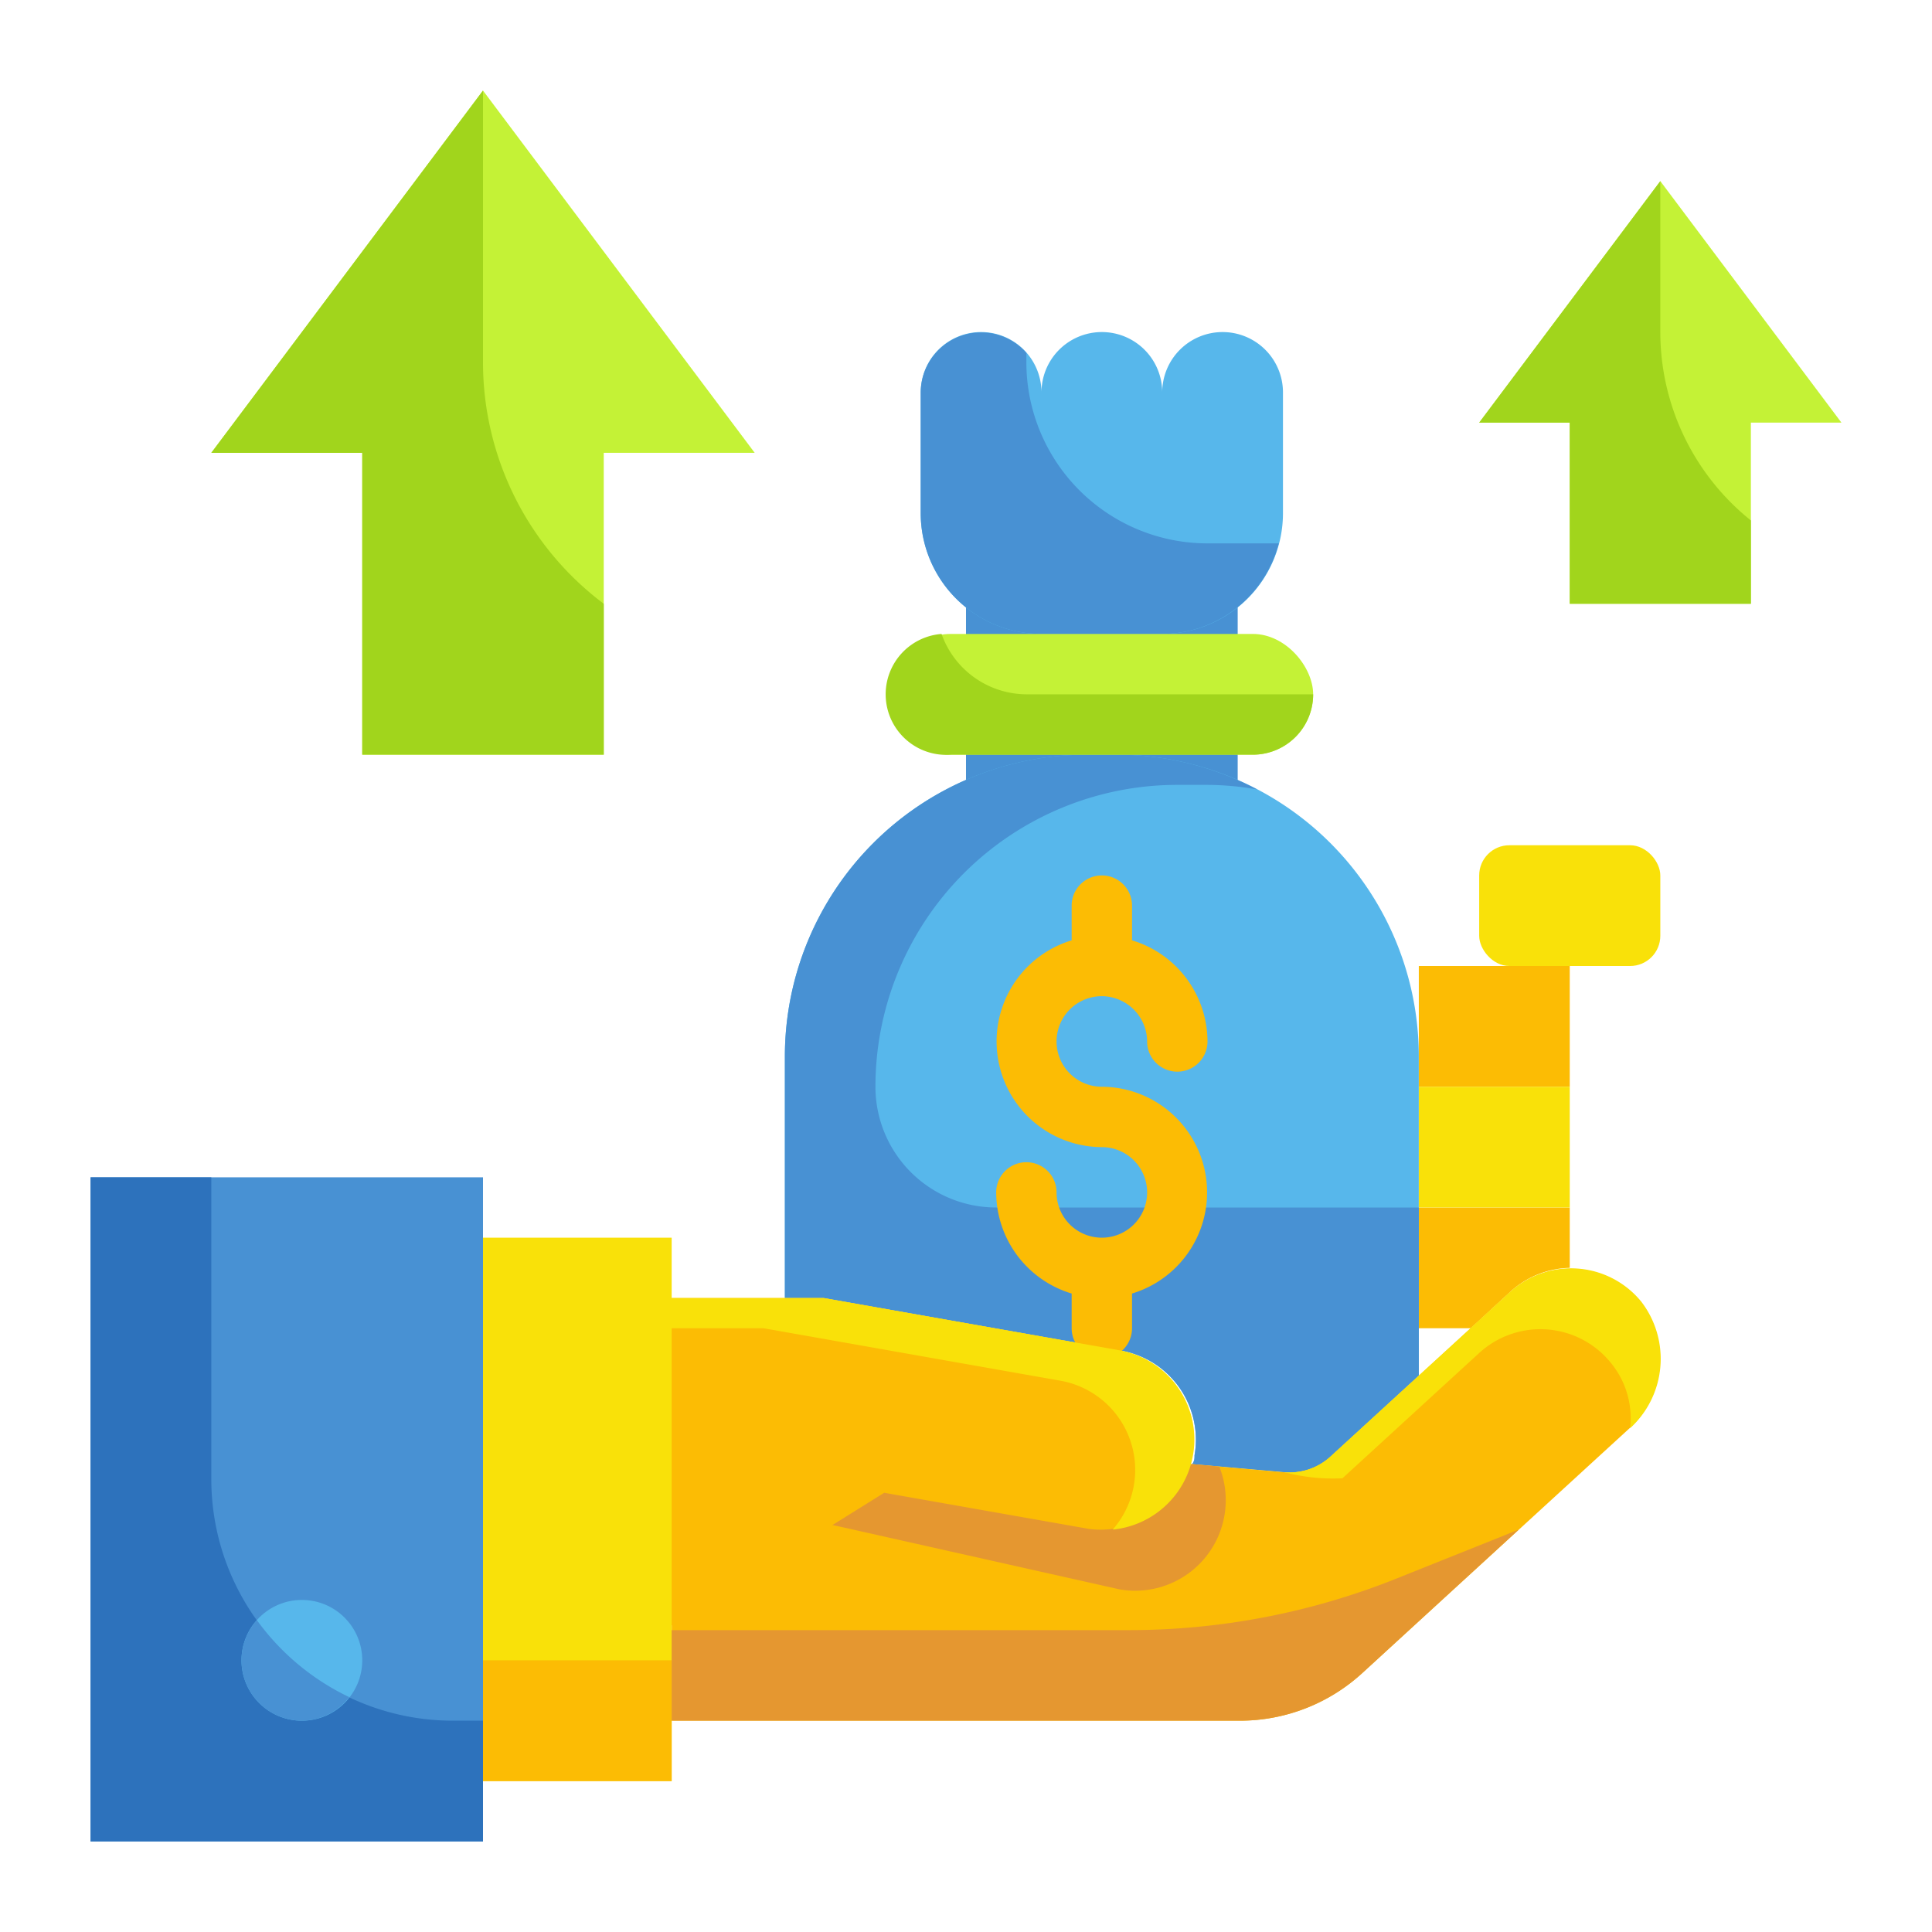 <?xml version="1.0"?>
<svg xmlns="http://www.w3.org/2000/svg" viewBox="0 0 64 64" width="512" height="512"><g id="Flat_Icon" data-name="Flat Icon"><path d="M50,42.82A3,3,0,0,1,52,42V40H47v4h1.72Z" style="fill:#fcbc04"/><rect x="32" y="19" width="9" height="8" style="fill:#4891d3"/><path d="M27.29,43l9.85,1.74a3,3,0,0,1,2.43,3.47c0,.1,0,.19-.08.29l3.07.27a2,2,0,0,0,1.52-.52L47,45.57V35A10,10,0,0,0,37,25H36A10,10,0,0,0,26,35v8Z" style="fill:#57b7eb"/><path d="M33,40a4,4,0,0,1-4-4A10,10,0,0,1,39,26h1a9.8,9.8,0,0,1,1.64.15A9.93,9.93,0,0,0,37,25H36A10,10,0,0,0,26,35v8h1.29l9.85,1.74a3,3,0,0,1,2.43,3.47c0,.1,0,.19-.08.29l3.07.27a2,2,0,0,0,1.52-.52L47,45.57V40Z" style="fill:#4891d3"/><path d="M40.5,11a2,2,0,0,0-2,2,2,2,0,0,0-4,0,2,2,0,0,0-4,0v4a4,4,0,0,0,4,4h4a4,4,0,0,0,4-4V13A2,2,0,0,0,40.5,11Z" style="fill:#57b7eb"/><path d="M40,18a6,6,0,0,1-6-6v-.31A2,2,0,0,0,30.5,13v4a4,4,0,0,0,4,4h4a4,4,0,0,0,3.86-3Z" style="fill:#4891d3"/><rect x="29.5" y="21" width="14" height="4" rx="2" ry="2" style="fill:#c4f236"/><path d="M31.19,21a2,2,0,0,0,.31,4h10a2,2,0,0,0,2-2H34A3,3,0,0,1,31.19,21Z" style="fill:#a1d51c"/><path d="M36.5,36a1.5,1.5,0,0,1,0-3h0A1.51,1.51,0,0,1,38,34.5a1,1,0,0,0,2,0,3.51,3.51,0,0,0-2.5-3.35V30a1,1,0,0,0-2,0v1.15a3.5,3.5,0,0,0,1,6.85A1.5,1.5,0,1,1,35,39.5a1,1,0,0,0-2,0,3.51,3.51,0,0,0,2.5,3.35V44a1,1,0,0,0,2,0V42.85a3.5,3.5,0,0,0-1-6.85Z" style="fill:#fcbc04"/><rect x="47" y="32" width="5" height="4" style="fill:#fcbc04"/><rect x="47" y="36" width="5" height="4" style="fill:#f9e109"/><rect x="49" y="28" width="6" height="4" rx="1" ry="1" style="fill:#f9e109"/><polygon points="58 14 58 20 52 20 52 14 49 14 55 6 61 14 58 14" style="fill:#c4f236"/><polygon points="25 15 16 3 7 15 12 15 12 25 20 25 20 15 25 15" style="fill:#c4f236"/><path d="M55,11V6l-6,8h3v6h6V17.24A8,8,0,0,1,55,11Z" style="fill:#a1d51c"/><path d="M16,12V3L7,15h5V25h8V20A10,10,0,0,1,16,12Z" style="fill:#a1d51c"/><path d="M22.25,49.53V57H41.08a6,6,0,0,0,4.05-1.58l8.81-8.07a3.11,3.11,0,0,0,.41-4.23,3,3,0,0,0-4.34-.3l-5.93,5.43a2,2,0,0,1-1.52.52l-3.07-.27" style="fill:#fcbc04"/><path d="M50,42.82l-5.93,5.43a2,2,0,0,1-1.52.52,6.3,6.3,0,0,0,1.92.2L49,44.82a3,3,0,0,1,4.34.3A2.89,2.89,0,0,1,54,47.31a3.11,3.11,0,0,0,.37-4.19A3,3,0,0,0,50,42.82Z" style="fill:#f9e109"/><path d="M23,49.49l14.09,3.16a3,3,0,0,0,3.3-4.07l-.9-.08Z" style="fill:#e59730"/><path d="M37.14,44.74,27.29,43H22V54l7.29-4.55,6.8,1.2a3,3,0,0,0,1-5.91Z" style="fill:#fcbc04"/><path d="M37.14,44.74,27.29,43H22v1h3.29l9.85,1.74a3,3,0,0,1,1.72,4.93,3,3,0,0,0,.28-5.93Z" style="fill:#f9e109"/><rect x="3" y="39" width="13" height="22" style="fill:#4891d3"/><path d="M15,57a8,8,0,0,1-8-8V39H3V61H16V57Z" style="fill:#2d72bc"/><rect x="16" y="41" width="6.25" height="18" style="fill:#f9e109"/><rect x="16" y="55" width="6.25" height="4" style="fill:#fcbc04"/><circle cx="10" cy="55" r="2" style="fill:#57b7eb"/><path d="M10,57a2,2,0,0,0,1.57-.78,8.05,8.05,0,0,1-3.06-2.55A2,2,0,0,0,8,55,2,2,0,0,0,10,57Z" style="fill:#4891d3"/><path d="M46.29,52.28A23.86,23.86,0,0,1,37.38,54H22.25v3H41.08a6,6,0,0,0,4.05-1.58l5.18-4.75Z" style="fill:#e59730"/></g></svg>
